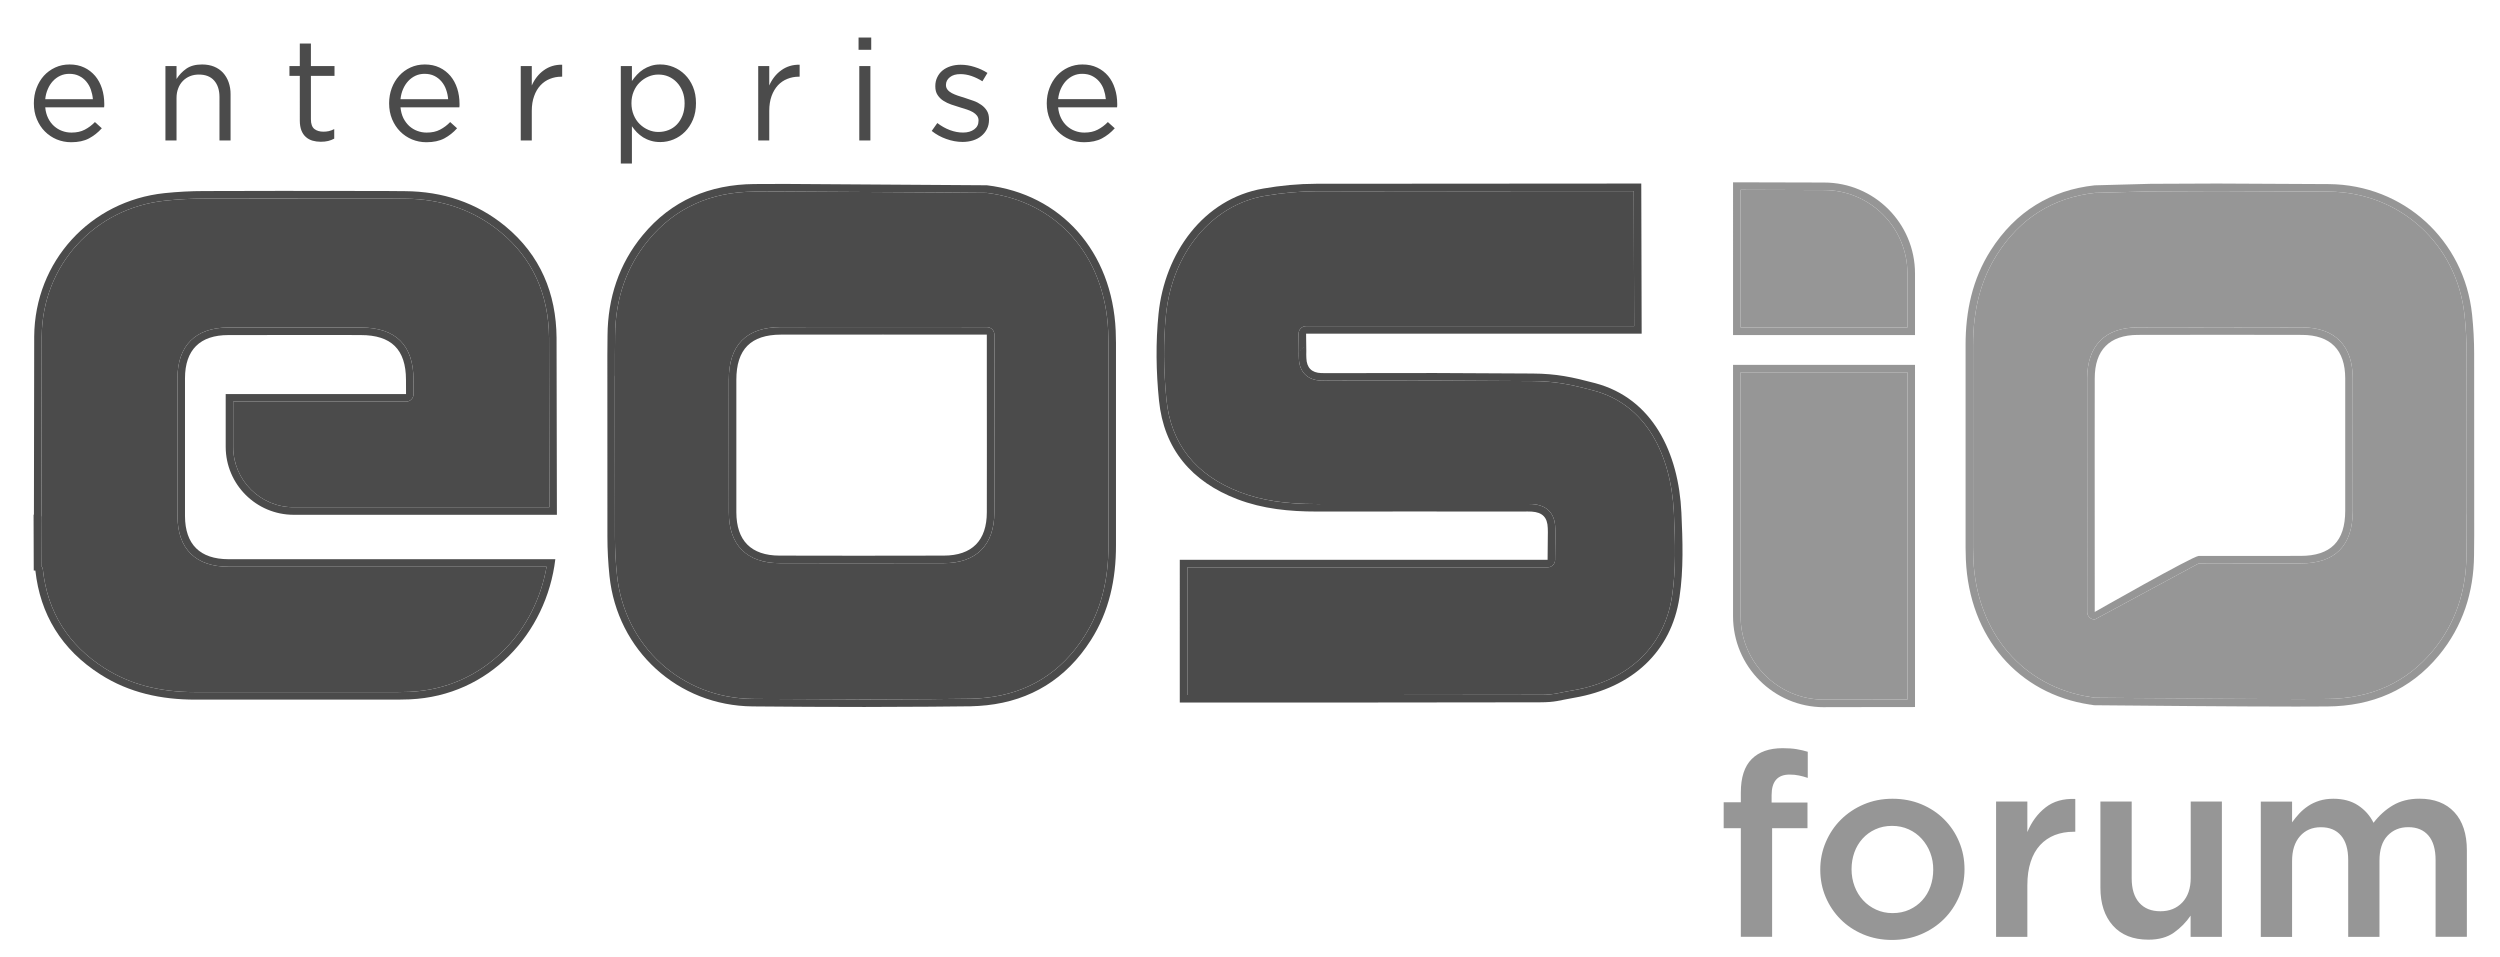 <?xml version="1.0" encoding="utf-8"?>
<!-- Generator: Adobe Illustrator 24.2.3, SVG Export Plug-In . SVG Version: 6.00 Build 0)  -->
<svg version="1.1" id="Layer_1" xmlns:v="https://vecta.io/nano"
	 xmlns="http://www.w3.org/2000/svg" xmlns:xlink="http://www.w3.org/1999/xlink" x="0px" y="0px" viewBox="0 0 445.95 170.79"
	 style="enable-background:new 0 0 445.95 170.79;" xml:space="preserve">
<style type="text/css">
	.st0{fill:#969696;}
	.st1{fill:#4B4B4B;}
</style>
<g>
	<path class="st0" d="M322.42,143.16v4.57h-6.31v19.38h-5.58v-19.38h-3.06v-4.62h3.06v-1.74c0-2.68,0.64-4.67,1.94-5.97
		c1.29-1.29,3.13-1.94,5.52-1.94c0.97,0,1.81,0.06,2.51,0.18s1.36,0.27,1.97,0.46v4.66c-0.55-0.18-1.07-0.33-1.58-0.43
		c-0.5-0.11-1.06-0.16-1.67-0.16c-2.13,0-3.2,1.22-3.2,3.66v1.33L322.42,143.16L322.42,143.16z M349.46,159.94
		c-0.66,1.52-1.55,2.86-2.7,4c-1.14,1.14-2.51,2.05-4.09,2.72c-1.59,0.67-3.31,1.01-5.17,1.01c-1.83,0-3.53-0.33-5.1-0.98
		c-1.57-0.66-2.93-1.55-4.07-2.7c-1.14-1.14-2.03-2.47-2.67-3.98s-0.96-3.13-0.96-4.87c-0.01-1.69,0.32-3.36,0.98-4.91
		c0.66-1.54,1.55-2.88,2.7-4.02s2.5-2.05,4.07-2.72s3.28-1.01,5.14-1.01s3.57,0.33,5.14,0.98c1.57,0.66,2.93,1.55,4.07,2.7
		c1.14,1.14,2.04,2.48,2.67,4c0.64,1.52,0.96,3.15,0.96,4.89S350.11,158.42,349.46,159.94L349.46,159.94z M344.32,152.12
		c-0.35-0.92-0.86-1.76-1.52-2.49c-0.65-0.72-1.42-1.28-2.32-1.69s-1.88-0.62-2.98-0.62s-2.08,0.21-2.98,0.62
		c-0.87,0.39-1.65,0.96-2.29,1.67c-0.63,0.7-1.12,1.52-1.45,2.45s-0.5,1.93-0.5,3s0.18,2.08,0.54,3.04s0.87,1.79,1.52,2.49
		c0.65,0.71,1.44,1.27,2.32,1.67c0.89,0.41,1.87,0.62,2.93,0.62c1.12,0,2.13-0.21,3.02-0.62s1.66-0.97,2.29-1.67
		c0.64-0.7,1.12-1.52,1.45-2.45s0.5-1.93,0.5-3C344.86,154.07,344.68,153.07,344.32,152.12L344.32,152.12z M361.64,167.12h-5.58
		v-24.14h5.58v5.44c0.76-1.83,1.84-3.29,3.25-4.39c1.4-1.1,3.17-1.6,5.3-1.51v5.85h-0.32c-1.22,0-2.33,0.2-3.34,0.59
		c-0.99,0.39-1.89,1-2.61,1.78c-0.73,0.79-1.3,1.79-1.69,3c-0.4,1.2-0.59,2.6-0.59,4.18V167.12z M390.76,142.98h5.58v24.14h-5.58
		v-3.79c-0.79,1.17-1.78,2.18-2.96,3.02c-1.19,0.85-2.71,1.27-4.56,1.27c-2.74,0-4.85-0.84-6.34-2.51
		c-1.49-1.68-2.23-3.93-2.23-6.77v-15.36h5.58v13.68c0,1.89,0.44,3.34,1.34,4.36s2.15,1.53,3.79,1.53c1.6,0,2.9-0.52,3.9-1.57
		s1.5-2.52,1.5-4.4v-13.6H390.76z M426.85,143.65c1.33-0.78,2.9-1.18,4.73-1.18c2.65,0,4.73,0.8,6.22,2.4s2.24,3.88,2.24,6.83v15.41
		h-5.58v-13.68c0-1.92-0.42-3.38-1.27-4.38s-2.05-1.5-3.6-1.5c-1.52,0-2.75,0.51-3.71,1.53s-1.43,2.5-1.43,4.45v13.59h-5.58v-13.73
		c0-1.89-0.42-3.33-1.27-4.33s-2.05-1.5-3.6-1.5s-2.79,0.53-3.73,1.6s-1.41,2.54-1.41,4.42v13.55h-5.58v-24.14h5.58v3.7
		c0.4-0.55,0.82-1.08,1.28-1.57s0.98-0.94,1.58-1.34c0.59-0.4,1.26-0.71,2.01-0.95c0.75-0.23,1.58-0.35,2.49-0.35
		c1.74,0,3.21,0.39,4.41,1.18s2.12,1.82,2.76,3.11C424.37,145.48,425.52,144.44,426.85,143.65L426.85,143.65z M440.02,83.37v8.3
		c-0.01,0.07-0.02,0.13-0.02,0.2v3.59l-0.03,3.56c-0.05,6.56-2.05,12.29-5.96,17.02c-4.67,5.67-11.02,8.57-18.87,8.64l-5.52,0.02
		c-8.77,0-21-0.11-29.94-0.19l-6.02-0.05c-0.04,0-0.07-0.01-0.17-0.03l-0.06-0.01c-0.03-0.01-0.07-0.02-0.1-0.02l-0.25-0.04h-0.06
		c-0.01-0.01-0.02-0.01-0.03-0.01c-12.17-1.83-20.4-11.47-20.98-24.57c-0.03-0.71-0.05-1.41-0.05-2.09V61.58
		c0-6.38,1.4-11.68,4.28-16.2c4.11-6.46,10-10.15,17.5-10.98l9.88-0.26l11.84-0.05l19.94,0.09c12.71,0.11,22.9,9.39,24.23,22.07
		c0.24,2.24,0.36,4.55,0.37,6.87L440.02,83.37L440.02,83.37z M419.69,91.11l-0.01-23.64c0-5.83-3.21-9.06-9.04-9.07l-13.98-0.02
		l-13.05,0.01l-1.05,0.01h-1.23c-5.81,0.02-9.01,3.25-9.02,9.09v13.33l0.01,10.5l-0.01,17.84c0,0.75,0.6,1.35,1.35,1.35l0,0
		l18.52-9.99l18.19-0.01C416.55,100.5,419.68,97.34,419.69,91.11z"/>
	<path class="st0" d="M392.18,100.52l-18.52,9.99c-0.75,0-1.35-0.6-1.35-1.35c0,0,0,0,0,0l0.01-17.84l-0.01-13.63v-10.2
		c0.01-5.84,3.21-9.07,9.02-9.09h1.23l1.05-0.01l13.05-0.01l13.98,0.02c5.83,0.01,9.04,3.24,9.04,9.07l0.01,23.64
		c-0.01,6.23-3.14,9.39-9.32,9.4C410.37,100.51,392.18,100.52,392.18,100.52z M381.34,59.74c-5.06,0.02-7.68,2.69-7.68,7.75
		l-0.01,12.11l0.01,29.56c0,0,17.38-9.9,18.52-9.99l18.19-0.01c5.39,0,7.97-2.61,7.97-8.05V67.47c-0.01-5.05-2.63-7.71-7.7-7.73
		l-13.98-0.02L381.34,59.74L381.34,59.74z"/>
	<path class="st0" d="M355.1,44.66c4.44-6.96,10.78-10.76,18.55-11.6l9.96-0.27l11.85-0.05l19.95,0.1
		c13.38,0.11,24.17,10.01,25.56,23.27c0.24,2.32,0.37,4.67,0.37,7l0.01,32.37l-0.03,3.55c-0.05,6.62-2.01,12.7-6.27,17.87
		c-5.14,6.23-11.96,9.06-19.9,9.12l-5.53,0.02c-10.89,0-26.86-0.16-35.97-0.24c-0.2,0-0.35-0.04-0.5-0.07
		c-0.09-0.01-0.18-0.02-0.26-0.04h-0.1v-0.01c-12.76-1.92-21.51-11.99-22.12-25.84c-0.03-0.71-0.05-1.43-0.05-2.15V61.58
		C350.61,55.54,351.83,49.8,355.1,44.66L355.1,44.66z M373.74,34.4c-7.5,0.83-13.39,4.52-17.5,10.98c-2.88,4.52-4.28,9.82-4.28,16.2
		v36.11c0,0.68,0.02,1.38,0.05,2.09c0.58,13.1,8.81,22.74,20.98,24.57c0.01,0,0.02,0,0.03,0.01h0.06l0.25,0.04
		c0.03,0,0.07,0.01,0.1,0.02l0.06,0.01c0.1,0.02,0.13,0.03,0.17,0.03l6.02,0.05l29.94,0.19l5.52-0.02
		c7.85-0.07,14.2-2.97,18.87-8.64c3.91-4.73,5.91-10.46,5.96-17.02l0.03-3.56v-3.59c0-0.07,0.01-0.13,0.02-0.2L440,63.12
		c-0.01-2.32-0.13-4.63-0.37-6.87c-1.33-12.68-11.52-21.96-24.23-22.07l-19.94-0.09l-11.84,0.05
		C383.62,34.14,373.74,34.4,373.74,34.4z M340.25,66.42v58.36l-14.88,0.02c-8.21,0-14.88-6.67-14.88-14.88v-43.5H340.25z"/>
	<path class="st0" d="M340.25,48.79v9.63h-29.76V33.86l14.88,0.05C333.58,33.91,340.25,40.58,340.25,48.79z M325.83,124.8h0.04
		l14.38-0.02V66.42h-29.76v43.5c0,8.21,6.67,14.88,14.88,14.88C325.37,124.8,325.83,124.8,325.83,124.8z M341.6,126.12l-15.73,0.02
		c-0.17,0.01-0.33,0.01-0.5,0.01c-8.96,0-16.23-7.27-16.23-16.23V65.08h32.46L341.6,126.12L341.6,126.12z"/>
	<path class="st0" d="M325.37,32.56c8.96,0,16.23,7.27,16.23,16.23v10.98h-32.46V32.51l0.01,0.01h0.29L325.37,32.56L325.37,32.56z
		 M340.25,48.79c0-8.21-6.67-14.88-14.88-14.88c-0.13,0-11.03-0.04-14.88-0.05v24.56h29.76C340.25,58.42,340.25,48.79,340.25,48.79z
		"/>
</g>
<g>
	<path class="st1" d="M231.68,63.15c-0.01,0.06-0.01,0.13-0.01,0.19l0.02,0.58c0.07,2.42,1.55,3.9,3.96,3.97l1.11,0.02h0.43
		l0.43-0.01h0.2l18.2-0.02l17.36,0.1c3.98,0.03,6.55,0.54,10.83,1.67c4.5,1.19,8.05,3.87,10.54,7.96c2.26,3.71,3.59,8.52,3.84,13.91
		c0.24,5.32,0.38,10.1-0.33,14.8c-1.35,8.99-7.78,15.12-17.64,16.82c-0.86,0.14-1.48,0.27-2.04,0.38c-1.29,0.31-2.62,0.45-3.95,0.42
		l-34.92,0.04h-9.5c-4.56,0-9.82-0.01-16.44-0.01h-1.97V101.2h64.26c0.74,0,1.34-0.59,1.34-1.33l0.05-4.24v-0.59
		c0.01-0.11,0.01-0.18,0-0.33l-0.02-0.56c-0.08-2.59-1.5-4.05-4.11-4.23c-0.25-0.02-0.52-0.02-0.85-0.02h-20.35l-17.24,0.01
		c-5.63,0-9.86-0.65-13.7-2.12c-7.9-3.03-12.31-8.58-13.11-16.51c-0.53-5.31-0.56-10.42-0.08-15.17
		c1.13-11.04,8.2-19.54,17.59-21.16c3.15-0.54,6.24-0.82,9.19-0.83l56.66-0.03l0.07,24.09h-58.52c-0.36,0-0.7,0.14-0.95,0.4
		c-0.26,0.25-0.39,0.6-0.39,0.96l0.04,3.09c0,0.37,0,0.51-0.01,0.56C231.67,63.18,231.67,63.16,231.68,63.15L231.68,63.15z"/>
	<path class="st1" d="M232.87,61.94c-0.08,0-0.16,0.01-0.23,0.04c-0.09,0.01-0.17,0.04-0.24,0.09c-0.07,0.03-0.14,0.07-0.2,0.13
		c-0.07,0.05-0.14,0.11-0.18,0.17c-0.07,0.06-0.12,0.13-0.15,0.2c-0.05,0.07-0.09,0.15-0.11,0.22c-0.04,0.08-0.06,0.15-0.07,0.23
		c0.02-0.08,0.04-0.16,0.07-0.23c0.03-0.08,0.07-0.15,0.11-0.22c0.04-0.07,0.09-0.14,0.15-0.2c0.05-0.06,0.11-0.12,0.18-0.17
		c0.06-0.05,0.13-0.09,0.2-0.13c0.08-0.04,0.16-0.07,0.24-0.09C232.71,61.96,232.79,61.94,232.87,61.94z M220.7,89.04
		c-8.15-3.12-13.09-8.94-13.96-17.62c-0.52-5.11-0.6-10.35-0.08-15.44c1.1-10.81,7.99-20.51,18.7-22.35
		c3.09-0.54,6.27-0.84,9.41-0.85l58-0.04l0.07,26.78h-59.86l0.04,3.11c0,0.57,0,0.63-0.01,0.63c0.01,0.01,0.01,0.11,0.02,0.62
		c0.05,1.7,0.94,2.62,2.66,2.67c0.35,0.01,0.71,0.01,1.07,0.01h1.06l18.2-0.02l17.37,0.09c4.28,0.03,7.04,0.63,11.16,1.72
		c10.25,2.72,14.89,12.41,15.38,23.11c0.23,5.01,0.4,10.13-0.34,15.06c-1.46,9.74-8.46,16.17-18.75,17.94
		c-2.91,0.5-3.26,0.81-6.21,0.82l-34.92,0.04h-29.26V99.86h65.61l0.04-4.23c0-1.35,0.03-0.08-0.01-1.44
		c-0.06-1.91-0.95-2.8-2.86-2.93c-0.25-0.02-0.51-0.02-0.76-0.02l-0.98,0.01c-11.43,0-15.04-0.01-19.37-0.01l-17.24,0.01
		C230.03,91.25,225.27,90.79,220.7,89.04L220.7,89.04z M225.58,34.95c-9.39,1.62-16.46,10.12-17.59,21.16
		c-0.48,4.75-0.45,9.86,0.08,15.17c0.8,7.93,5.21,13.48,13.11,16.51c3.84,1.47,8.07,2.12,13.7,2.12h0.06l17.18-0.01h20.35
		c0.33,0,0.6,0,0.85,0.02c2.61,0.18,4.03,1.64,4.11,4.23l0.02,0.56c0.01,0.1,0.01,0.21,0,0.31v0.61l-0.05,4.24
		c0,0.74-0.6,1.33-1.34,1.33H211.8v22.77h1.97l16.44,0.01h9.5l34.92-0.04c1.33,0.03,2.66-0.11,3.95-0.42
		c0.56-0.11,1.18-0.24,2.04-0.38c9.86-1.7,16.29-7.83,17.64-16.82c0.71-4.7,0.57-9.48,0.33-14.8c-0.25-5.39-1.58-10.2-3.84-13.91
		c-2.49-4.09-6.04-6.77-10.54-7.96c-4.28-1.13-6.85-1.64-10.83-1.67l-17.36-0.1l-4.73,0.01l-13.67,0.01l-0.43,0.01h-0.43
		c-0.37,0-0.74-0.01-1.11-0.02c-2.41-0.07-3.89-1.55-3.96-3.97l-0.02-0.58c0-0.06,0-0.13,0.01-0.19c-0.01,0.01-0.01,0.03-0.01,0.04
		c0.01-0.05,0.01-0.19,0.01-0.56l-0.04-3.09c0-0.36,0.13-0.71,0.39-0.96c0.25-0.26,0.59-0.4,0.95-0.4h58.52l-0.07-24.09
		c-6.72,0-11.89-0.01-16.29-0.01h-9.09l-31.28,0.04C231.82,34.13,228.73,34.41,225.58,34.95L225.58,34.95z M197.73,77.23v20.04
		c0,6.38-1.4,11.68-4.28,16.2c-4.12,6.48-10.03,10.17-17.56,10.99c-0.92,0.11-1.85,0.17-2.78,0.18l-6.5,0.07l-0.54,0.01h-0.13
		l-11.74,0.05c-5.76,0-12.09-0.03-19.91-0.1c-12.71-0.11-22.9-9.39-24.23-22.06c-0.24-2.28-0.36-4.58-0.37-6.87l-0.02-20.26v-8.3
		c0.01-0.07,0.02-0.13,0.02-0.2v-3.59l0.03-3.55c0.05-6.57,2.05-12.3,5.96-17.03c4.67-5.66,11.02-8.57,18.87-8.63l5.49-0.02
		l27.37,0.17l8.54,0.07c12.61,1.54,21.14,11.22,21.73,24.67c0.03,0.71,0.05,1.41,0.05,2.09L197.73,77.23L197.73,77.23z
		 M177.38,91.36V59.69c0-0.74-0.6-1.34-1.35-1.34l-18.52-0.01l-18.19,0.01c-6.18,0.01-9.31,3.17-9.32,9.4v7.54l0.01,16.09
		c0,5.84,3.21,9.06,9.04,9.08l13.98,0.02l13.05-0.02h2.28C174.17,100.44,177.37,97.21,177.38,91.36L177.38,91.36z M196.89,15.97
		c-0.18-0.53-0.46-1.01-0.82-1.44c-0.35-0.41-0.78-0.74-1.28-0.99s-1.08-0.37-1.75-0.37c-0.56-0.01-1.1,0.11-1.61,0.34
		c-0.49,0.23-0.92,0.55-1.3,0.95c-0.38,0.42-0.69,0.91-0.92,1.43c-0.24,0.55-0.39,1.15-0.46,1.8h8.51
		C197.2,17.09,197.08,16.52,196.89,15.97L196.89,15.97z M188.7,23.45c-0.61-0.6-1.09-1.34-1.44-2.19c-0.36-0.86-0.54-1.8-0.54-2.83
		c0-0.96,0.16-1.86,0.48-2.71s0.76-1.58,1.32-2.21c0.57-0.62,1.24-1.11,2.02-1.47c0.8-0.36,1.67-0.55,2.55-0.54
		c0.98,0,1.85,0.18,2.62,0.55c0.75,0.35,1.42,0.86,1.96,1.5c0.53,0.64,0.93,1.38,1.2,2.24c0.28,0.85,0.42,1.77,0.42,2.75v0.28
		c0,0.11-0.01,0.22-0.03,0.33h-10.51c0.07,0.72,0.24,1.36,0.52,1.92c0.27,0.55,0.62,1.02,1.05,1.41c0.43,0.38,0.91,0.68,1.44,0.87
		c0.53,0.2,1.09,0.3,1.67,0.3c0.92,0,1.71-0.17,2.37-0.52c0.66-0.34,1.27-0.79,1.82-1.36l1.23,1.11c-0.67,0.75-1.43,1.35-2.29,1.81
		c-0.85,0.45-1.92,0.68-3.18,0.68c-0.91,0-1.77-0.17-2.57-0.5C190,24.53,189.3,24.06,188.7,23.45L188.7,23.45z M167.24,16.94
		c-0.27-0.41-0.4-0.92-0.4-1.54v-0.05c0-0.56,0.11-1.08,0.34-1.55c0.22-0.47,0.53-0.88,0.93-1.21c0.41-0.34,0.89-0.59,1.44-0.77
		c0.56-0.18,1.16-0.27,1.81-0.27c0.82,0,1.66,0.13,2.49,0.4c0.84,0.26,1.61,0.62,2.29,1.06l-0.9,1.49c-0.61-0.39-1.26-0.7-1.94-0.94
		c-0.67-0.23-1.34-0.34-1.99-0.34c-0.79,0-1.41,0.18-1.87,0.55c-0.47,0.37-0.7,0.83-0.7,1.37v0.06c0,0.3,0.1,0.57,0.29,0.81
		c0.18,0.23,0.44,0.43,0.75,0.6c0.32,0.17,0.68,0.32,1.09,0.46l1.29,0.41l1.53,0.52c0.49,0.17,0.95,0.42,1.37,0.72
		c0.4,0.28,0.74,0.64,0.99,1.05c0.25,0.41,0.37,0.92,0.37,1.51v0.06c0,0.63-0.12,1.19-0.37,1.68s-0.58,0.9-1,1.24
		c-0.42,0.35-0.92,0.61-1.49,0.79s-1.2,0.27-1.86,0.27c-0.96,0-1.93-0.18-2.91-0.53c-0.94-0.33-1.81-0.81-2.59-1.43l1-1.41
		c0.72,0.55,1.47,0.97,2.25,1.26s1.56,0.44,2.35,0.44c0.8,0,1.46-0.19,1.98-0.57c0.51-0.37,0.77-0.89,0.77-1.54v-0.05
		c0.01-0.31-0.09-0.6-0.27-0.85c-0.18-0.24-0.43-0.45-0.73-0.63c-0.34-0.19-0.7-0.35-1.07-0.47l-1.25-0.39l-1.55-0.5
		c-0.5-0.17-0.97-0.4-1.41-0.68C167.85,17.7,167.51,17.35,167.24,16.94L167.24,16.94z"/>
	<path class="st1" d="M153.15,6.69h2.26v2.19h-2.26V6.69z M153.28,11.78h1.98v13.28h-1.98V11.78z M142.49,13.68
		c-0.72,0-1.4,0.13-2.04,0.39c-0.64,0.25-1.21,0.64-1.69,1.15c-0.47,0.52-0.85,1.15-1.13,1.92c-0.27,0.76-0.41,1.64-0.41,2.63v5.29
		h-1.97V11.78h1.97v3.47c0.24-0.55,0.54-1.06,0.9-1.52s0.77-0.86,1.24-1.19c0.46-0.34,0.97-0.59,1.51-0.76
		c0.55-0.17,1.14-0.25,1.77-0.23v2.13C142.64,13.68,142.49,13.68,142.49,13.68z M130,67.75c0.01-6.23,3.14-9.39,9.32-9.4l18.19-0.01
		l18.52,0.01c0.75,0,1.35,0.6,1.35,1.34l-0.01,7.84l0.01,23.83c-0.01,5.85-3.21,9.08-9.02,9.1h-2.28l-13.05,0.02
		c-4.66,0-9.32-0.01-13.98-0.02c-5.83-0.02-9.04-3.24-9.04-9.08L130,67.75z M139.32,59.69c-5.39,0.01-7.97,2.62-7.97,8.06v23.63
		c0.01,5.06,2.63,7.72,7.7,7.73l13.98,0.02l15.32-0.02c5.06-0.01,7.68-2.69,7.68-7.75l0.01-12.11l-0.01-11.72v-7.84
		c-4.62,0-11.6-0.01-18.52-0.01L139.32,59.69L139.32,59.69z M112.72,14.45c0.27-0.39,0.58-0.77,0.91-1.13s0.71-0.67,1.12-0.94
		c0.41-0.26,0.87-0.48,1.37-0.64c0.54-0.17,1.11-0.25,1.68-0.24c0.79,0,1.57,0.15,2.33,0.46c0.76,0.31,1.46,0.77,2.04,1.35
		c0.6,0.59,1.08,1.31,1.44,2.17s0.54,1.83,0.54,2.93c0,1.09-0.18,2.07-0.54,2.93c-0.36,0.85-0.84,1.58-1.43,2.17
		s-1.26,1.04-2.03,1.36c-0.75,0.31-1.54,0.47-2.35,0.47c-0.61,0-1.18-0.07-1.69-0.23c-0.52-0.15-0.98-0.36-1.39-0.61
		c-0.41-0.26-0.78-0.56-1.12-0.9c-0.32-0.34-0.61-0.7-0.88-1.08v6.65h-1.98V11.78h1.98L112.72,14.45L112.72,14.45z M113.04,16.31
		c-0.27,0.63-0.4,1.33-0.4,2.1c0,0.76,0.13,1.47,0.4,2.11c0.26,0.63,0.62,1.18,1.08,1.62c0.45,0.44,0.97,0.79,1.54,1.03
		c0.57,0.25,1.17,0.37,1.78,0.37c0.64,0,1.24-0.11,1.82-0.34c0.56-0.22,1.07-0.56,1.49-1c0.41-0.43,0.75-0.97,1-1.61
		s0.37-1.36,0.37-2.16c0-0.78-0.12-1.49-0.37-2.12s-0.59-1.17-1.02-1.62c-0.42-0.45-0.93-0.8-1.49-1.04
		c-0.56-0.24-1.16-0.35-1.8-0.35c-0.61,0-1.21,0.12-1.78,0.37c-0.57,0.24-1.09,0.59-1.54,1.03
		C113.66,15.14,113.3,15.68,113.04,16.31z M108.37,59.83c0.05-6.63,2.01-12.71,6.27-17.87c5.14-6.23,11.96-9.06,19.9-9.13l5.5-0.02
		l36,0.24c13.22,1.59,22.36,11.81,22.98,25.96c0.03,0.72,0.05,1.43,0.05,2.15v36.11c0.01,6.04-1.21,11.79-4.48,16.92
		c-4.44,6.97-10.78,10.76-18.55,11.61c-0.97,0.1-1.94,0.17-2.91,0.19l-7.18,0.07l-11.75,0.05c-6.64,0-13.28-0.04-19.92-0.1
		c-13.38-0.11-24.17-10-25.56-23.26c-0.24-2.33-0.37-4.67-0.37-7.01l-0.01-32.36C108.34,63.38,108.37,59.83,108.37,59.83z
		 M115.68,42.81c-3.91,4.73-5.91,10.46-5.96,17.03l-0.03,3.55v3.59c0,0.07-0.01,0.13-0.02,0.2v8.3l0.02,20.26
		c0.01,2.29,0.13,4.59,0.37,6.87c1.33,12.67,11.52,21.95,24.23,22.06l19.91,0.1l11.87-0.05l0.54-0.01l6.5-0.07
		c0.93-0.01,1.86-0.07,2.78-0.18c7.53-0.82,13.44-4.51,17.56-10.99c2.88-4.52,4.28-9.82,4.28-16.2V61.16c0-0.68-0.02-1.38-0.05-2.09
		c-0.59-13.45-9.12-23.13-21.73-24.67l-8.54-0.07l-27.37-0.17l-5.49,0.02C126.7,34.24,120.35,37.15,115.68,42.81z M97.94,60.28
		L98,90.48H52.37c-5.94,0-10.77-4.83-10.77-10.76v-8.08h30.83c0.74,0,1.34-0.6,1.34-1.34c0,0,0-0.01,0-0.01v-1.37l-0.01-1.18
		c0-6.18-3.17-9.31-9.4-9.32H40.73c-5.84,0.01-9.06,3.22-9.08,9.05v23.39l0.01,1.21c0.01,5.81,3.24,9.02,9.09,9.02H97.5
		c-0.99,5.7-3.67,10.96-7.66,14.94c-4.54,4.54-10.36,7.1-16.8,7.38c-0.71,0.03-1.41,0.05-2.09,0.05H34.83
		c-6.38,0-11.67-1.4-16.19-4.28c-6.47-4.12-10.17-10.03-10.99-17.56c-0.03-0.26-0.13-0.5-0.29-0.69l-0.02-8.74
		c0.04-0.13,0.05-0.26,0.05-0.39l0.05-31.78c0.11-12.71,9.39-22.9,22.06-24.23c2.28-0.24,4.58-0.36,6.87-0.37l28.56-0.02
		c0.07,0.01,0.13,0.02,0.2,0.02l3.59-0.01l3.55,0.03c6.57,0.05,12.3,2.06,17.03,5.97C94.97,46.08,97.87,52.43,97.94,60.28z
		 M92.89,25.06V11.78h1.97v3.47c0.24-0.55,0.54-1.06,0.9-1.52s0.77-0.86,1.24-1.19c0.46-0.34,0.97-0.59,1.51-0.76
		c0.55-0.17,1.14-0.25,1.77-0.23v2.13h-0.15c-0.72,0-1.4,0.13-2.04,0.39c-0.64,0.25-1.2,0.64-1.68,1.15
		c-0.48,0.52-0.86,1.15-1.13,1.92c-0.28,0.76-0.42,1.64-0.42,2.63v5.29C94.86,25.06,92.89,25.06,92.89,25.06z M71.9,15.89
		c-0.24,0.55-0.39,1.15-0.46,1.8h8.5c-0.05-0.6-0.17-1.17-0.37-1.72c-0.18-0.53-0.46-1.01-0.82-1.44c-0.35-0.41-0.78-0.75-1.27-0.99
		c-0.51-0.25-1.09-0.37-1.75-0.37c-0.58,0-1.12,0.11-1.61,0.34c-0.49,0.23-0.93,0.55-1.3,0.95C72.44,14.87,72.14,15.34,71.9,15.89z
		 M71.38,23.45c-0.6-0.6-1.08-1.34-1.44-2.19c-0.35-0.86-0.53-1.8-0.53-2.83c0-0.96,0.16-1.86,0.47-2.71
		c0.32-0.85,0.76-1.58,1.33-2.21c0.56-0.62,1.23-1.11,2.01-1.47s1.63-0.54,2.56-0.54c0.97,0,1.85,0.18,2.62,0.55
		c0.75,0.35,1.41,0.87,1.95,1.5c0.53,0.64,0.93,1.38,1.21,2.24c0.27,0.85,0.41,1.77,0.41,2.75v0.28c0,0.11-0.01,0.22-0.03,0.33
		h-10.5c0.07,0.72,0.24,1.36,0.51,1.92c0.28,0.55,0.63,1.02,1.05,1.41c0.43,0.38,0.91,0.68,1.44,0.87c0.53,0.2,1.09,0.3,1.67,0.3
		c0.93,0,1.72-0.17,2.38-0.52c0.67-0.35,1.29-0.81,1.81-1.36l1.23,1.11c-0.66,0.75-1.43,1.35-2.28,1.81
		c-0.86,0.45-1.92,0.68-3.19,0.68c-0.91,0-1.76-0.17-2.57-0.5C72.69,24.53,71.98,24.06,71.38,23.45z M68.07,34.05l0.67,0.02
		L68.07,34.05z M53.48,13.53h-1.85v-1.75h1.85V7.77h1.98v4.01h4.21v1.75h-4.21v7.75c0,0.83,0.21,1.4,0.62,1.73
		c0.41,0.32,0.95,0.48,1.61,0.48c0.33,0,0.65-0.03,0.97-0.1c0.3-0.07,0.62-0.19,0.96-0.36v1.7c-0.34,0.18-0.71,0.33-1.09,0.42
		c-0.39,0.09-0.82,0.14-1.3,0.14c-0.53,0-1.03-0.07-1.49-0.2c-0.46-0.14-0.86-0.36-1.19-0.66c-0.34-0.3-0.6-0.69-0.79-1.17
		c-0.18-0.48-0.28-1.05-0.28-1.72C53.48,21.54,53.48,13.53,53.48,13.53z M31.79,15.76c-0.2,0.51-0.3,1.08-0.3,1.7v7.6h-1.98V11.78
		h1.98v2.31c0.45-0.72,1.03-1.33,1.75-1.84c0.72-0.5,1.65-0.75,2.8-0.75c0.8,0,1.52,0.13,2.14,0.38c0.63,0.26,1.16,0.62,1.6,1.09
		c0.43,0.48,0.77,1.04,1,1.69c0.24,0.69,0.36,1.42,0.35,2.15v8.25h-1.98V17.3c0-1.23-0.32-2.21-0.95-2.93
		c-0.64-0.72-1.54-1.07-2.73-1.07c-0.56,0-1.09,0.09-1.58,0.29c-0.48,0.19-0.91,0.48-1.27,0.85C32.25,14.82,31.97,15.27,31.79,15.76
		z"/>
	<path class="st1" d="M16.57,17.69c-0.05-0.6-0.18-1.17-0.37-1.72c-0.18-0.53-0.46-1.01-0.82-1.44c-0.35-0.42-0.79-0.75-1.28-0.99
		c-0.5-0.25-1.08-0.37-1.74-0.37c-0.58,0-1.12,0.11-1.61,0.34c-0.5,0.23-0.93,0.55-1.31,0.95c-0.38,0.42-0.69,0.9-0.91,1.43
		c-0.25,0.57-0.4,1.18-0.46,1.8H16.57z M10.12,24.87c-0.8-0.34-1.51-0.81-2.11-1.42c-0.61-0.6-1.08-1.34-1.44-2.19
		c-0.36-0.86-0.53-1.8-0.53-2.83c0-0.96,0.15-1.86,0.47-2.71s0.76-1.58,1.32-2.21c0.57-0.62,1.24-1.11,2.02-1.47
		s1.63-0.54,2.56-0.54c0.97,0,1.85,0.18,2.62,0.55c0.75,0.35,1.41,0.87,1.95,1.5c0.53,0.64,0.93,1.38,1.21,2.24
		c0.27,0.85,0.41,1.77,0.41,2.75v0.28c0,0.11-0.01,0.22-0.03,0.33H8.07c0.06,0.72,0.24,1.36,0.51,1.92
		c0.27,0.55,0.62,1.02,1.05,1.41c0.43,0.38,0.91,0.68,1.44,0.87c0.53,0.2,1.09,0.3,1.67,0.3c0.93,0,1.72-0.17,2.38-0.52
		c0.67-0.35,1.29-0.81,1.81-1.36l1.23,1.11c-0.67,0.75-1.43,1.35-2.29,1.81c-0.85,0.45-1.91,0.68-3.18,0.68
		C11.78,25.37,10.93,25.2,10.12,24.87z M17.92,120.31c-6.97-4.43-10.76-10.77-11.61-18.54H6.02l-0.03-9.96h0.06l0.05-31.8
		c0.11-13.38,10-24.17,23.26-25.56c2.33-0.24,4.67-0.37,7.01-0.37l13.79-0.03l18.56,0.02l3.56,0.03c6.63,0.05,12.71,2.01,17.88,6.27
		c6.22,5.14,9.06,11.96,9.12,19.9l0.06,31.56H52.37c-6.68-0.02-12.09-5.43-12.11-12.11v-9.43h32.17l-0.01-2.55
		c-0.01-5.4-2.61-7.97-8.06-7.97l-2.42-0.01H50.97l-10.24,0.01c-5.06,0-7.72,2.63-7.73,7.7v24.6c0.02,5.05,2.69,7.67,7.75,7.68
		h58.31c-1.58,13.23-11.8,24.38-25.96,25c-0.72,0.03-1.43,0.05-2.15,0.05H34.84C28.79,124.8,23.05,123.59,17.92,120.31z
		 M7.36,100.93c0.16,0.19,0.26,0.43,0.29,0.69c0.82,7.53,4.52,13.44,10.99,17.56c4.52,2.88,9.81,4.28,16.19,4.28h36.12
		c0.68,0,1.38-0.02,2.09-0.05c6.44-0.28,12.26-2.84,16.8-7.38c3.99-3.98,6.67-9.24,7.66-14.94H40.75c-5.85,0-9.08-3.21-9.09-9.02
		l-0.01-1.21V67.47c0.02-5.83,3.24-9.04,9.08-9.05h23.63c6.23,0.01,9.4,3.14,9.4,9.32l0.01,1.18v1.37c0.01,0.74-0.59,1.34-1.33,1.35
		c0,0-0.01,0-0.01,0H41.6v8.08c0,5.93,4.83,10.76,10.77,10.76H98l-0.06-30.2c-0.07-7.85-2.97-14.2-8.64-18.87
		c-4.73-3.91-10.46-5.92-17.03-5.97l-3.55-0.03l-3.59,0.01c-0.07,0-0.13-0.01-0.2-0.02H50.16l-13.79,0.02
		c-2.29,0.01-4.59,0.13-6.87,0.37C16.83,37.12,7.55,47.31,7.44,60.02L7.39,91.8c0,0.13-0.01,0.26-0.05,0.39
		C7.34,92.19,7.36,100.93,7.36,100.93z"/>
</g>
</svg>
